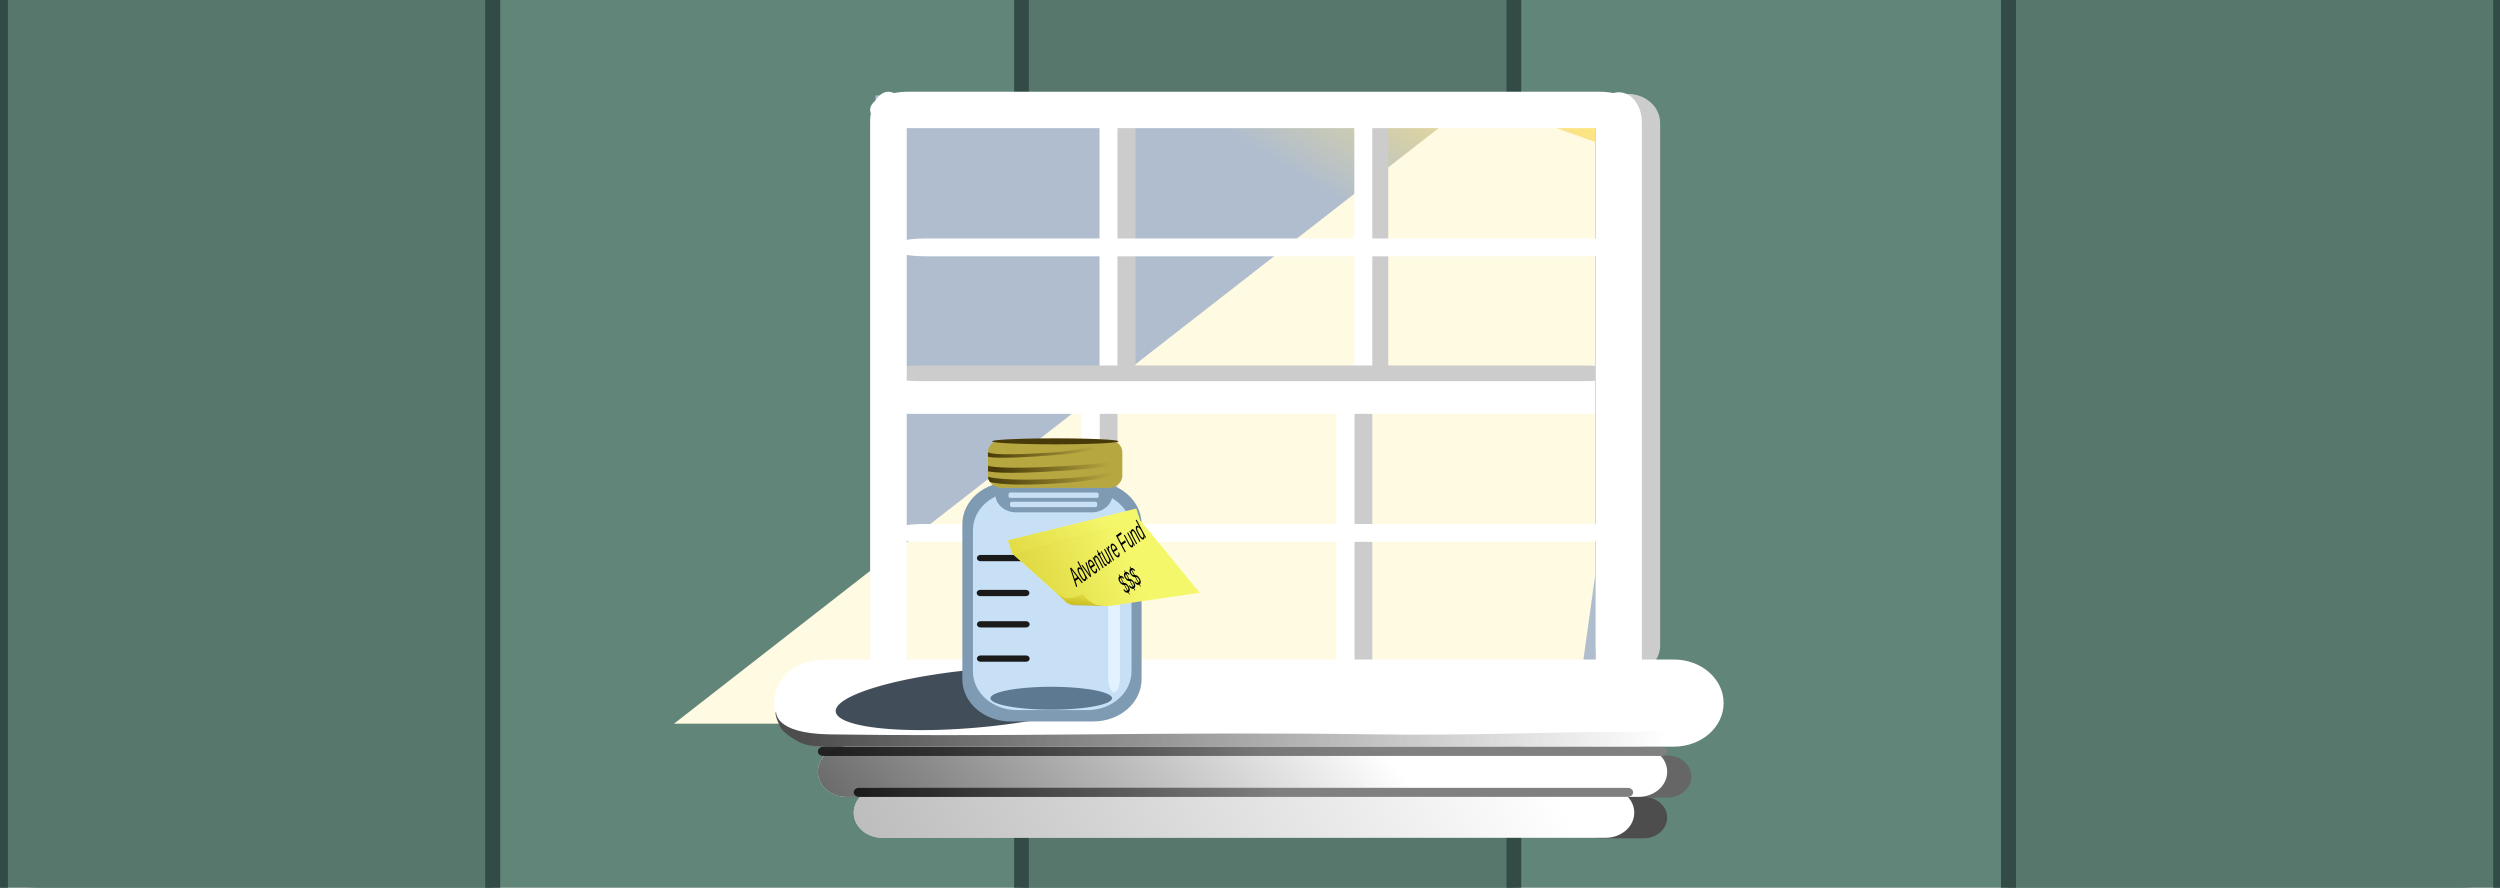 <?xml version="1.0" encoding="UTF-8" standalone="no"?>
<!-- Created with Inkscape (http://www.inkscape.org/) -->

<svg
   width="1346.315mm"
   height="478.081mm"
   viewBox="0 0 1346.315 478.081"
   version="1.1"
   id="svg124528"
   xmlns:xlink="http://www.w3.org/1999/xlink"
   xmlns="http://www.w3.org/2000/svg"
>
  <defs
     id="defs124525">
    <linearGradient
       id="linearGradient252539">
      <stop
         style="stop-color:#dfd841;stop-opacity:1;"
         offset="0"
         id="stop252535" />
      <stop
         style="stop-color:#dfd841;stop-opacity:0;"
         offset="1"
         id="stop252537" />
    </linearGradient>
    <linearGradient
       id="linearGradient250260">
      <stop
         style="stop-color:#1a1a1a;stop-opacity:1;"
         offset="0"
         id="stop250256" />
      <stop
         style="stop-color:#1a1a1a;stop-opacity:0;"
         offset="1"
         id="stop250258" />
    </linearGradient>
    <linearGradient
       id="linearGradient249868">
      <stop
         style="stop-color:#1a1a1a;stop-opacity:1;"
         offset="0"
         id="stop249864" />
      <stop
         style="stop-color:#1a1a1a;stop-opacity:0;"
         offset="1"
         id="stop249866" />
    </linearGradient>
    <linearGradient
       id="linearGradient247794">
      <stop
         style="stop-color:#999999;stop-opacity:1;"
         offset="0"
         id="stop247790" />
      <stop
         style="stop-color:#999999;stop-opacity:0;"
         offset="1"
         id="stop247792" />
    </linearGradient>
    <linearGradient
       id="linearGradient246890">
      <stop
         style="stop-color:#4d4d4d;stop-opacity:1;"
         offset="0"
         id="stop246886" />
      <stop
         style="stop-color:#4d4d4d;stop-opacity:0;"
         offset="1"
         id="stop246888" />
    </linearGradient>
    <linearGradient
       id="linearGradient245565">
      <stop
         style="stop-color:#ffe680;stop-opacity:1;"
         offset="0"
         id="stop245561" />
      <stop
         style="stop-color:#ffe680;stop-opacity:0;"
         offset="1"
         id="stop245563" />
    </linearGradient>
    <linearGradient
       id="linearGradient236771">
      <stop
         style="stop-color:#c2b00c;stop-opacity:1;"
         offset="0"
         id="stop236767" />
      <stop
         style="stop-color:#c2b00c;stop-opacity:0;"
         offset="1"
         id="stop236769" />
    </linearGradient>
    <linearGradient
       id="linearGradient136754">
      <stop
         style="stop-color:#483a08;stop-opacity:1;"
         offset="0"
         id="stop136750" />
      <stop
         style="stop-color:#483a08;stop-opacity:0;"
         offset="1"
         id="stop136752" />
    </linearGradient>
    <linearGradient
       id="linearGradient136572">
      <stop
         style="stop-color:#483a08;stop-opacity:1;"
         offset="0"
         id="stop136568" />
      <stop
         style="stop-color:#483a08;stop-opacity:0;"
         offset="1"
         id="stop136570" />
    </linearGradient>
    <linearGradient
       id="linearGradient136392">
      <stop
         style="stop-color:#483a08;stop-opacity:1;"
         offset="0"
         id="stop136388" />
      <stop
         style="stop-color:#483a08;stop-opacity:0;"
         offset="1"
         id="stop136390" />
    </linearGradient>
    <clipPath
       clipPathUnits="userSpaceOnUse"
       id="clipPath132501">
      <rect
         style="display:block;fill:#483a08;fill-opacity:1;stroke:#39625c;stroke-width:0.762;stroke-opacity:0"
         id="rect132503"
         width="30.62"
         height="80.002"
         x="145.845"
         y="-11.682"
         ry="7.36" />
    </clipPath>
    <clipPath
       clipPathUnits="userSpaceOnUse"
       id="clipPath132505">
      <path
         id="lpe_path-effect132521"
         style="fill:#483a08;fill-opacity:1;stroke:#39625c;stroke-width:0.678;stroke-opacity:0"
         class="powerclip"
         d="m 187.002,-9.697 h 96.29 V 10.922 h -96.29 z m 85.644,-59.556 c -4.076,0 -7.357,3.281 -7.357,7.357 V 3.36 c 0,4.076 3.281,7.357 7.357,7.357 h 9.537 c 4.076,0 7.357,-3.281 7.357,-7.357 v -65.256 c 0,-4.076 -3.281,-7.357 -7.357,-7.357 z" />
    </clipPath>
    <clipPath
       clipPathUnits="userSpaceOnUse"
       id="clipPath132509">
      <path
         id="lpe_path-effect132525"
         style="fill:#483a08;fill-opacity:1;stroke:#39625c;stroke-width:0.648;stroke-opacity:0"
         class="powerclip"
         d="m 190.092,-7.239 h 81.738 V 10.927 H 190.092 Z m 84.121,-53.042 c -4.076,0 -7.357,3.281 -7.357,7.357 V 12.328 c 0,4.076 3.281,7.357 7.357,7.357 h 7.454 c 4.076,0 7.357,-3.281 7.357,-7.357 v -65.252 c 0,-4.076 -3.281,-7.357 -7.357,-7.357 z" />
    </clipPath>
    <clipPath
       clipPathUnits="userSpaceOnUse"
       id="clipPath132513">
      <path
         id="lpe_path-effect132529"
         style="fill:#483a08;fill-opacity:1;stroke:#39625c;stroke-width:0.682;stroke-opacity:0"
         class="powerclip"
         d="m 193.119,-8.419 h 85.994 V 10.933 h -85.994 z m 86.825,-38.838 c -4.074,0 -7.354,3.28 -7.354,7.354 v 65.225 c 0,4.074 3.28,7.354 7.354,7.354 h 9.861 c 4.074,0 7.354,-3.28 7.354,-7.354 v -65.225 c 0,-4.074 -3.28,-7.354 -7.354,-7.354 z" />
    </clipPath>
    <linearGradient
       xlink:href="#linearGradient136392"
       id="linearGradient136386"
       x1="200.571"
       y1="-13.184"
       x2="260.077"
       y2="-13.253"
       gradientUnits="userSpaceOnUse" />
    <linearGradient
       xlink:href="#linearGradient136572"
       id="linearGradient136574"
       x1="198.119"
       y1="3.15"
       x2="261.38"
       y2="8.781"
       gradientUnits="userSpaceOnUse" />
    <linearGradient
       xlink:href="#linearGradient136754"
       id="linearGradient136756"
       x1="192.752"
       y1="0.846"
       x2="263.611"
       y2="4.388"
       gradientUnits="userSpaceOnUse" />
    <linearGradient
       xlink:href="#linearGradient236771"
       id="linearGradient236773"
       x1="139.175"
       y1="135.979"
       x2="123.679"
       y2="132.32"
       gradientUnits="userSpaceOnUse"
       gradientTransform="translate(2.378,1.264)" />
    <linearGradient
       xlink:href="#linearGradient245565"
       id="linearGradient245567"
       x1="407.506"
       y1="-209.26"
       x2="318.395"
       y2="-81.101"
       gradientUnits="userSpaceOnUse"
       gradientTransform="matrix(0.989,0,0,1,-1.359,-9.6401939e-5)" />
    <linearGradient
       xlink:href="#linearGradient246890"
       id="linearGradient246892"
       x1="-101.126"
       y1="495.615"
       x2="238.211"
       y2="247.873"
       gradientUnits="userSpaceOnUse"
       gradientTransform="translate(-36.353,2.291)" />
    <linearGradient
       xlink:href="#linearGradient247794"
       id="linearGradient247796"
       x1="-366.991"
       y1="467.111"
       x2="306.38"
       y2="161.2"
       gradientUnits="userSpaceOnUse"
       gradientTransform="translate(16.017,70.698)" />
    <linearGradient
       xlink:href="#linearGradient249868"
       id="linearGradient249870"
       x1="-169.715"
       y1="304.869"
       x2="143.25"
       y2="203.192"
       gradientUnits="userSpaceOnUse"
       gradientTransform="matrix(0.737,0,0,0.644,555.969,228.697)" />
    <linearGradient
       xlink:href="#linearGradient250260"
       id="linearGradient250262"
       x1="-130.582"
       y1="310.986"
       x2="164.253"
       y2="240.007"
       gradientUnits="userSpaceOnUse"
       gradientTransform="matrix(0.737,0,0,0.644,555.969,228.697)" />
    <filter
       style="color-interpolation-filters:sRGB"
       id="filter251687"
       x="-0.151"
       y="-0.168"
       width="1.302"
       height="1.336">
      <feGaussianBlur
         stdDeviation="68.932 62.504"
         result="blur"
         id="feGaussianBlur251685" />
    </filter>
    <linearGradient
       xlink:href="#linearGradient136754"
       id="linearGradient252082"
       gradientUnits="userSpaceOnUse"
       x1="192.752"
       y1="0.846"
       x2="263.611"
       y2="4.388" />
    <linearGradient
       xlink:href="#linearGradient136392"
       id="linearGradient252084"
       gradientUnits="userSpaceOnUse"
       x1="200.571"
       y1="-13.184"
       x2="260.077"
       y2="-13.253" />
    <linearGradient
       xlink:href="#linearGradient136572"
       id="linearGradient252086"
       gradientUnits="userSpaceOnUse"
       x1="198.119"
       y1="3.15"
       x2="261.38"
       y2="8.781" />
    <linearGradient
       xlink:href="#linearGradient252539"
       id="linearGradient252541"
       x1="-59.562"
       y1="164.64"
       x2="18.108"
       y2="134.2"
       gradientUnits="userSpaceOnUse" />
    <linearGradient
       xlink:href="#linearGradient252539"
       id="linearGradient252543"
       x1="138.949"
       y1="122.173"
       x2="217.5"
       y2="113.307"
       gradientUnits="userSpaceOnUse" />
    <linearGradient
       xlink:href="#linearGradient246890"
       id="linearGradient259051"
       x1="-180.707"
       y1="297.985"
       x2="453.678"
       y2="305.768"
       gradientUnits="userSpaceOnUse"
       gradientTransform="matrix(0.737,0,0,0.805,563.577,160.718)" />
    <clipPath
       clipPathUnits="userSpaceOnUse"
       id="clipPath262815">
      <path
         id="lpe_path-effect262827"
         style="opacity:1;fill:#57776c;fill-opacity:1;stroke:#334b47;stroke-width:7.335;stroke-miterlimit:4;stroke-dasharray:none;stroke-opacity:1"
         class="powerclip"
         d="M 523.095,-764.226 H 802.254 V 765.644 H 523.095 Z M -1234.312,-1404.644 c -3.368,0 -6.079,2.711 -6.079,6.079 v 746.803 c 0,3.368 2.711,6.079 6.079,6.079 h 2638.541 c 3.368,0 6.079,-2.711 6.079,-6.079 v -746.803 c 0,-3.368 -2.711,-6.079 -6.079,-6.079 z" />
    </clipPath>
    <clipPath
       clipPathUnits="userSpaceOnUse"
       id="clipPath262819">
      <path
         id="lpe_path-effect262831"
         style="opacity:1;fill:#57776c;fill-opacity:1;stroke:#334b47;stroke-width:7.335;stroke-miterlimit:4;stroke-dasharray:none;stroke-opacity:1"
         class="powerclip"
         d="M -0.505,-733.325 H 278.569 V 736.02 H -0.505 Z M -1234.312,-1404.644 c -3.368,0 -6.079,2.711 -6.079,6.079 v 746.803 c 0,3.368 2.711,6.079 6.079,6.079 h 2638.541 c 3.368,0 6.079,-2.711 6.079,-6.079 v -746.803 c 0,-3.368 -2.711,-6.079 -6.079,-6.079 z" />
    </clipPath>
    <clipPath
       clipPathUnits="userSpaceOnUse"
       id="clipPath262823">
      <path
         id="lpe_path-effect262835"
         style="opacity:1;fill:#57776c;fill-opacity:1;stroke:#334b47;stroke-width:7.335;stroke-miterlimit:4;stroke-dasharray:none;stroke-opacity:1"
         class="powerclip"
         d="m -542.405,-766.034 h 279.167 V 753.888 h -279.167 z m -691.907,-638.61 c -3.368,0 -6.079,2.711 -6.079,6.079 v 746.803 c 0,3.368 2.711,6.079 6.079,6.079 h 2638.541 c 3.368,0 6.079,-2.711 6.079,-6.079 v -746.803 c 0,-3.368 -2.711,-6.079 -6.079,-6.079 z" />
    </clipPath>
    <linearGradient
       xlink:href="#linearGradient252539"
       id="linearGradient263047"
       gradientUnits="userSpaceOnUse"
       x1="138.949"
       y1="122.173"
       x2="217.5"
       y2="113.307" />
    <linearGradient
       xlink:href="#linearGradient252539"
       id="linearGradient263049"
       gradientUnits="userSpaceOnUse"
       x1="138.949"
       y1="122.173"
       x2="217.5"
       y2="113.307" />
  </defs>
  <path
     style="color:#000000;fill:#628579;stroke-width:1.873;-inkscape-stroke:none"
     d="m 21.449,0 h 1303.417 c 11.883,0 21.449,3.54 21.449,7.937 v 462.207 c 0,4.397 -9.566,7.937 -21.449,7.937 H 21.449 C 9.566,478.081 0,474.541 0,470.144 V 7.937 C 0,3.54 9.566,0 21.449,0 Z"
     id="rect251018" />
  <g
     id="rect260625"
     clip-path="url(#clipPath262823)"
     transform="matrix(1.015,0,0,0.37,541.647,236.834)">
    <path
       style="color:#000000;fill:#57776c;stroke-width:7.963;-inkscape-stroke:none"
       d="m -527.345,-757.052 h 249.046 c 3.368,0 6.079,2.711 6.079,6.079 V 738.828 c 0,3.368 -2.711,6.079 -6.079,6.079 h -249.046 c -3.368,0 -6.079,-2.711 -6.079,-6.079 V -750.974 c 0,-3.368 2.711,-6.079 6.079,-6.079 z"
       id="path263779" />
    <path
       style="color:#000000;fill:#334b47;-inkscape-stroke:none"
       d="m -527.346,-761.033 c -5.505,0 -10.059,4.556 -10.059,10.061 V 738.828 c 0,5.505 4.554,10.061 10.059,10.061 h 249.047 c 5.505,0 10.061,-4.556 10.061,-10.061 V -750.973 c 0,-5.505 -4.556,-10.061 -10.061,-10.061 z m 0,7.963 h 249.047 c 1.231,0 2.098,0.867 2.098,2.098 V 738.828 c 0,1.231 -0.867,2.098 -2.098,2.098 H -527.346 c -1.231,0 -2.096,-0.867 -2.096,-2.098 V -750.973 c 0,-1.231 0.865,-2.098 2.096,-2.098 z"
       id="path263781" />
  </g>
  <g
     id="rect260625-1"
     clip-path="url(#clipPath262819)"
     transform="matrix(1.015,0,0,0.376,541.562,240.798)">
    <path
       style="color:#000000;fill:#57776c;stroke-width:7.833;-inkscape-stroke:none"
       d="M 14.286,-724.409 H 263.778 c 3.255,0 5.875,2.62 5.875,5.875 V 721.229 c 0,3.255 -2.62,5.875 -5.875,5.875 H 14.286 c -3.255,0 -5.875,-2.62 -5.875,-5.875 V -718.534 c 0,-3.255 2.62,-5.875 5.875,-5.875 z"
       id="path263787" />
    <path
       style="color:#000000;fill:#334b47;-inkscape-stroke:none"
       d="m 14.285,-728.326 c -5.357,0 -9.791,4.434 -9.791,9.791 V 721.229 c 0,5.357 4.434,9.791 9.791,9.791 H 263.777 c 5.357,0 9.791,-4.434 9.791,-9.791 V -718.535 c 0,-5.357 -4.434,-9.791 -9.791,-9.791 z m 0,7.834 H 263.777 c 1.153,0 1.959,0.804 1.959,1.957 V 721.229 c 0,1.153 -0.806,1.959 -1.959,1.959 H 14.285 c -1.153,0 -1.957,-0.806 -1.957,-1.959 V -718.535 c 0,-1.153 0.804,-1.957 1.957,-1.957 z"
       id="path263789" />
  </g>
  <g
     id="rect260625-1-5"
     clip-path="url(#clipPath262815)"
     transform="matrix(1.015,0,0,0.376,541.562,240.798)">
    <path
       style="color:#000000;fill:#57776c;stroke-width:7.989;-inkscape-stroke:none"
       d="m 538.208,-755.232 h 248.933 c 3.39,0 6.119,2.729 6.119,6.119 V 750.531 c 0,3.39 -2.729,6.119 -6.119,6.119 h -248.933 c -3.39,0 -6.119,-2.729 -6.119,-6.119 V -749.113 c 0,-3.39 2.729,-6.119 6.119,-6.119 z"
       id="path263795" />
    <path
       style="color:#000000;fill:#334b47;-inkscape-stroke:none"
       d="m 538.209,-759.227 c -5.534,0 -10.113,4.58 -10.113,10.113 V 750.531 c 0,5.534 4.58,10.113 10.113,10.113 h 248.932 c 5.534,0 10.113,-4.58 10.113,-10.113 V -749.113 c 0,-5.534 -4.58,-10.113 -10.113,-10.113 z m 0,7.988 h 248.932 c 1.246,0 2.125,0.879 2.125,2.125 V 750.531 c 0,1.246 -0.879,2.123 -2.125,2.123 H 538.209 c -1.246,0 -2.125,-0.877 -2.125,-2.123 V -749.113 c 0,-1.246 0.879,-2.125 2.125,-2.125 z"
       id="path263797" />
  </g>
  <g
     id="rect240657"
     transform="matrix(0.737,0,0,0.644,563.462,205.177)">
    <path
       style="color:#000000;fill:#b0bdce;stroke-width:0.703;-inkscape-stroke:none"
       d="M -124.787,-238.811 H 421.789 V 263.989 h -546.576 z"
       id="path263803" />
    <path
       style="color:#000000;fill:#39625c;fill-opacity:0;-inkscape-stroke:none"
       d="m -125.139,-239.162 v 0.352 503.15 h 547.279 v -503.502 z m 0.703,0.703 H 421.438 v 502.096 h -545.873 z"
       id="path263805" />
  </g>
  <g
     id="rect240657-6"
     transform="matrix(0.737,0,0,0.644,563.462,205.177)">
    <path
       style="color:#000000;fill:url(#linearGradient245567);stroke-width:0.703;-inkscape-stroke:none"
       d="M -124.786,-238.811 H 422.279 V 263.989 H -124.786 Z"
       id="path263811" />
    <path
       style="color:#000000;fill:#39625c;fill-opacity:0;-inkscape-stroke:none"
       d="m -125.139,-239.162 v 0.352 503.15 h 547.77 v -503.502 z m 0.703,0.703 h 546.363 v 502.096 h -546.363 z"
       id="path263813" />
  </g>
  <path
     style="color:#000000;fill:#fffae2;stroke-width:3.103;-inkscape-stroke:none;filter:url(#filter251687)"
     d="m 249.865,-220.671 198.236,90.622 -87.79,801.44 h -1008.172 z"
     id="rect251436"
     transform="matrix(0.481,0,0,0.377,674.574,136.609)" />
  <path
     style="color:#000000;fill:#cccccc;stroke-width:0.671;-inkscape-stroke:none"
     d="m 596.967,363.475 c -2.68,0 -4.837,-3.456 -4.837,-7.75 V 215.845 c 0,-4.293 2.157,-7.75 4.837,-7.75 2.68,0 4.837,3.456 4.837,7.75 v 139.88 c 0,4.293 -2.157,7.75 -4.837,7.75 z"
     id="rect242160-9-0-8-5-1-8" />
  <path
     style="color:#000000;fill:#cccccc;stroke-width:0.671;-inkscape-stroke:none"
     d="m 606.641,208.096 c -2.68,0 -4.837,-3.456 -4.837,-7.75 V 60.466 c 0,-4.293 2.157,-7.75 4.837,-7.75 2.68,0 4.837,3.456 4.837,7.75 V 200.346 c 0,4.293 -2.157,7.75 -4.837,7.75 z"
     id="rect242160-9-0-8" />
  <path
     style="color:#000000;fill:#cccccc;stroke-width:0.671;-inkscape-stroke:none"
     d="m 742.768,218.339 c -2.68,0 -4.837,-3.456 -4.837,-7.75 V 70.71 c 0,-4.293 2.157,-7.75 4.837,-7.75 2.68,0 4.837,3.456 4.837,7.75 V 210.589 c 0,4.293 -2.157,7.75 -4.837,7.75 z"
     id="rect242160-9-0-8-5" />
  <path
     style="color:#000000;fill:#cccccc;stroke-width:0.671;-inkscape-stroke:none"
     d="m 734.179,364.926 c -2.68,0 -4.837,-3.456 -4.837,-7.75 V 217.296 c 0,-4.293 2.157,-7.75 4.837,-7.75 2.68,0 4.837,3.456 4.837,7.75 v 139.88 c 0,4.293 -2.157,7.75 -4.837,7.75 z"
     id="rect242160-9-0-8-5-1" />
  <path
     style="color:#000000;fill:#ffffff;stroke-width:1.745;-inkscape-stroke:none"
     d="m 875.456,210.329 c 0,6.956 -9.013,12.556 -20.208,12.556 H 490.5 c -11.195,0 -20.208,-5.6 -20.208,-12.556 0,-6.956 9.013,-12.556 20.208,-12.556 h 364.748 c 11.195,0 20.208,5.6 20.208,12.556 z"
     id="rect242160-9" />
  <path
     style="color:#000000;fill:#ffffff;stroke-width:0.671;-inkscape-stroke:none"
     d="m 596.967,208.096 c -2.68,0 -4.837,-3.456 -4.837,-7.75 V 60.466 c 0,-4.293 2.157,-7.75 4.837,-7.75 2.68,0 4.837,3.456 4.837,7.75 V 200.346 c 0,4.293 -2.157,7.75 -4.837,7.75 z"
     id="rect242160-9-0" />
  <path
     style="color:#000000;fill:#ffffff;stroke-width:0.671;-inkscape-stroke:none"
     d="m 734.179,209.547 c -2.68,0 -4.837,-3.456 -4.837,-7.75 V 61.917 c 0,-4.293 2.157,-7.75 4.837,-7.75 2.68,0 4.837,3.456 4.837,7.75 V 201.797 c 0,4.293 -2.157,7.75 -4.837,7.75 z"
     id="rect242160-9-0-5" />
  <path
     style="color:#000000;fill:#ffffff;stroke-width:0.671;-inkscape-stroke:none"
     d="m 587.294,363.475 c -2.68,0 -4.837,-3.456 -4.837,-7.75 V 215.845 c 0,-4.293 2.157,-7.75 4.837,-7.75 2.68,0 4.837,3.456 4.837,7.75 v 139.88 c 0,4.293 -2.157,7.75 -4.837,7.75 z"
     id="rect242160-9-0-5-7" />
  <path
     style="color:#000000;fill:#cccccc;stroke-width:1.811;-inkscape-stroke:none"
     d="m 876.509,50.567 c 9.705,0 17.517,6.957 17.517,15.598 V 347.714 c 0,8.641 -7.813,15.598 -17.517,15.598 -9.705,0 -17.517,-6.957 -17.517,-15.598 V 66.165 c 0,-8.641 7.813,-15.598 17.517,-15.598 z"
     id="rect242160-93" />
  <g
     id="rect240921"
     transform="matrix(0.737,0,0,0.644,563.462,205.177)">
    <path
       style="color:#000000;fill:#ffffff;stroke-width:0.7;-inkscape-stroke:none"
       d="m -162.539,232.896 h 621.016 c 20.185,0 36.436,16.25 36.436,36.436 0,20.185 -16.25,36.436 -36.436,36.436 h -621.016 c -20.185,0 -36.436,-16.25 -36.436,-36.436 0,-20.185 16.25,-36.436 36.436,-36.436 z"
       id="path263879" />
    <path
       style="color:#000000;fill:#39625c;fill-opacity:0;-inkscape-stroke:none"
       d="m -162.539,232.547 c -20.373,0 -36.785,16.412 -36.785,36.785 0,20.373 16.412,36.785 36.785,36.785 h 621.016 c 20.373,0 36.787,-16.412 36.787,-36.785 0,-20.373 -16.414,-36.785 -36.787,-36.785 z m 0,0.699 h 621.016 c 19.998,0 36.086,16.088 36.086,36.086 0,19.998 -16.088,36.086 -36.086,36.086 h -621.016 c -19.998,0 -36.086,-16.088 -36.086,-36.086 0,-19.998 16.088,-36.086 36.086,-36.086 z"
       id="path263881" />
  </g>
  <path
     style="color:#000000;fill:url(#linearGradient259051);stroke-width:0.209;-inkscape-stroke:none"
     d="m 417.973,383.212 c 0,0 -1.484,11.768 28.593,12.262 36.452,0.599 84.351,0.508 135.696,0.035 51.345,-0.473 106.871,-0.817 157.108,-0.041 50.495,0.781 95.536,-1.318 128.662,-1.296 51.745,0.034 58.567,-6.856 58.567,-6.856 l -1.39,4.63 c -0.7,2.331 -6.698,9.728 -8.942,9.747 l -117.241,1.016 -123.622,-0.225 c 0,0 -152.568,-0.294 -227.094,-0.111 -11.188,0.028 -15.453,-1.765 -15.453,-1.765 -2.217,-0.378 -10.667,-5.604 -12.234,-8.359 -1.185,-2.083 -3.914,-8.09 -2.649,-9.035 z"
     id="rect240921-4" />
  <path
     style="color:#000000;fill:#ffffff;stroke-width:0.671;-inkscape-stroke:none"
     d="m 724.506,364.926 c -2.68,0 -4.837,-3.456 -4.837,-7.75 V 217.296 c 0,-4.293 2.157,-7.75 4.837,-7.75 2.68,0 4.837,3.456 4.837,7.75 v 139.88 c 0,4.293 -2.157,7.75 -4.837,7.75 z"
     id="rect242160-9-0-5-7-1" />
  <path
     style="color:#000000;fill:#ffffff;stroke-width:1.067;-inkscape-stroke:none"
     d="m 479.085,133.226 c 0,-2.666 8.788,-4.812 19.705,-4.812 h 355.675 c 10.917,0 19.705,2.146 19.705,4.812 0,2.666 -8.788,4.812 -19.705,4.812 H 498.79 c -10.917,0 -19.705,-2.146 -19.705,-4.812 z"
     id="rect242160-9-0-5-7-1-3" />
  <path
     style="color:#000000;fill:#ffffff;stroke-width:1.067;-inkscape-stroke:none"
     d="m 477.938,286.993 c 0,-2.666 8.788,-4.812 19.705,-4.812 h 355.675 c 10.917,0 19.705,2.146 19.705,4.812 0,2.666 -8.788,4.812 -19.705,4.812 H 497.643 c -10.917,0 -19.705,-2.146 -19.705,-4.812 z"
     id="rect242160-9-0-5-7-1-3-3" />
  <path
     style="color:#000000;fill:#ffffff;stroke-width:1.558;-inkscape-stroke:none"
     d="m 881.713,59.21 c 0,5.435 -9.19,9.81 -20.605,9.81 H 489.19 c -11.415,0 -20.605,-4.375 -20.605,-9.81 0,-5.435 9.19,-9.81 20.605,-9.81 h 371.918 c 11.415,0 20.605,4.375 20.605,9.81 z"
     id="rect242160-5" />
  <g
     id="rect240921-6-34"
     transform="matrix(0.737,0,0,0.644,563.462,205.177)">
    <path
       style="color:#000000;fill:#666666;stroke-width:0.149;-inkscape-stroke:none"
       d="m 423.84,313.135 h 29.88 c 9.758,0 17.613,7.855 17.613,17.613 0,9.758 -7.855,17.613 -17.613,17.613 h -29.88 c -9.758,0 -17.613,-7.855 -17.613,-17.613 0,-9.758 7.855,-17.613 17.613,-17.613 z"
       id="path263917" />
    <path
       style="color:#000000;fill:#39625c;fill-opacity:0;-inkscape-stroke:none"
       d="m 423.84,313.061 c -9.798,0 -17.688,7.89 -17.688,17.688 0,9.798 7.89,17.688 17.688,17.688 h 29.881 c 9.798,0 17.688,-7.89 17.688,-17.688 0,-9.798 -7.89,-17.688 -17.688,-17.688 z m 0,0.148 h 29.881 c 9.718,0 17.537,7.821 17.537,17.539 0,9.718 -7.819,17.539 -17.537,17.539 h -29.881 c -9.718,0 -17.539,-7.821 -17.539,-17.539 0,-9.718 7.821,-17.539 17.539,-17.539 z"
       id="path263919" />
  </g>
  <g
     id="rect240921-6-34-4"
     transform="matrix(0.737,0,0,0.644,563.462,205.177)">
    <path
       style="color:#000000;fill:#4d4d4d;stroke-width:0.148;-inkscape-stroke:none"
       d="m 405.93,347.764 h 30.406 c 9.611,0 17.348,7.737 17.348,17.348 0,9.611 -7.737,17.348 -17.348,17.348 h -30.406 c -9.611,0 -17.348,-7.737 -17.348,-17.348 0,-9.611 7.737,-17.348 17.348,-17.348 z"
       id="path263925" />
    <path
       style="color:#000000;fill:#39625c;fill-opacity:0;-inkscape-stroke:none"
       d="m 405.93,347.689 c -9.65,0 -17.422,7.771 -17.422,17.422 0,9.65 7.771,17.422 17.422,17.422 h 30.406 c 9.65,0 17.422,-7.771 17.422,-17.422 0,-9.65 -7.771,-17.422 -17.422,-17.422 z m 0,0.148 h 30.406 c 9.571,0 17.273,7.702 17.273,17.273 0,9.571 -7.702,17.275 -17.273,17.275 h -30.406 c -9.571,0 -17.273,-7.704 -17.273,-17.275 0,-9.571 7.702,-17.273 17.273,-17.273 z"
       id="path263927" />
  </g>
  <g
     id="rect240921-6"
     transform="matrix(0.737,0,0,0.644,563.462,205.177)">
    <path
       style="color:#000000;fill:#ffffff;stroke-width:0.503;-inkscape-stroke:none"
       d="m -145.934,305.768 h 578.612 c 11.634,0 21.001,9.366 21.001,21.001 0,11.634 -9.366,21.001 -21.001,21.001 h -578.612 c -11.634,0 -21.001,-9.366 -21.001,-21.001 0,-11.634 9.366,-21.001 21.001,-21.001 z"
       id="path263933" />
    <path
       style="color:#000000;fill:#39625c;fill-opacity:0;-inkscape-stroke:none"
       d="m -145.934,305.518 c -11.769,0 -21.252,9.483 -21.252,21.252 0,11.769 9.483,21.252 21.252,21.252 h 578.611 c 11.769,0 21.252,-9.483 21.252,-21.252 0,-11.769 -9.483,-21.252 -21.252,-21.252 z m 0,0.502 h 578.611 c 11.5,0 20.75,9.25 20.75,20.75 0,11.5 -9.25,20.748 -20.75,20.748 h -578.611 c -11.5,0 -20.75,-9.248 -20.75,-20.748 0,-11.5 9.25,-20.75 20.75,-20.75 z"
       id="path263935" />
  </g>
  <g
     id="rect240921-6-3"
     transform="matrix(0.737,0,0,0.644,563.462,205.177)">
    <path
       style="color:#000000;fill:#ffffff;stroke-width:0.482;-inkscape-stroke:none"
       d="M -119.739,339.972 H 408.606 c 11.64,0 21.011,9.371 21.011,21.011 0,11.64 -9.371,21.011 -21.011,21.011 h -528.345 c -11.64,0 -21.011,-9.371 -21.011,-21.011 0,-11.64 9.371,-21.011 21.011,-21.011 z"
       id="path263941" />
    <path
       style="color:#000000;fill:#39625c;fill-opacity:0;-inkscape-stroke:none"
       d="m -119.738,339.73 c -11.77,0 -21.252,9.482 -21.252,21.252 0,11.77 9.482,21.252 21.252,21.252 h 528.344 c 11.77,10e-6 21.252,-9.482 21.252,-21.252 0,-11.77 -9.482,-21.252 -21.252,-21.252 z m 0,0.482 h 528.344 c 11.511,0 20.77,9.259 20.77,20.77 0,11.511 -9.259,20.771 -20.77,20.771 h -528.344 c -11.511,0 -20.771,-9.261 -20.771,-20.771 0,-11.511 9.261,-20.77 20.771,-20.77 z"
       id="path263943" />
  </g>
  <path
     style="color:#000000;fill:#cccccc;stroke-width:1.002;-inkscape-stroke:none"
     d="m 476.056,201.054 c 0,-2.343 8.817,-4.23 19.769,-4.23 h 356.828 c 10.952,0 19.769,1.886 19.769,4.23 0,2.343 -8.817,4.23 -19.769,4.23 h -356.828 c -10.952,0 -19.769,-1.886 -19.769,-4.23 z"
     id="rect242160-9-0-8-5-1-7" />
  <path
     style="color:#000000;fill:#ffffff;stroke-width:1.392;-inkscape-stroke:none"
     d="m 478.444,49.4 c 5.462,0 9.86,7.296 9.86,16.36 V 361.051 c 0,9.063 -4.397,16.36 -9.86,16.36 -5.462,0 -9.86,-7.296 -9.86,-16.36 V 65.76 c 0,-9.063 4.397,-16.36 9.86,-16.36 z"
     id="rect242160" />
  <path
     style="color:#000000;fill:#ffffff;stroke-width:1.555;-inkscape-stroke:none"
     d="m 871.788,375.174 c -6.872,0 -12.405,-7.24 -12.405,-16.234 V 65.914 c 0,-8.994 5.533,-16.234 12.405,-16.234 6.873,0 12.405,7.24 12.405,16.234 V 358.94 c 0,8.994 -5.533,16.234 -12.405,16.234 z"
     id="rect242160-5-8" />
  <path
     style="color:#000000;fill:#414e59;stroke-width:0.65;-inkscape-stroke:none"
     d="m 603.143,368.191 a 15.616,76.957 84.711 0 1 -70.957,23.059 15.616,76.957 84.711 0 1 -81.935,-7.246 15.616,76.957 84.711 0 1 70.957,-23.059 15.616,76.957 84.711 0 1 81.935,7.246 z"
     id="path251729" />
  <g
     id="rect125808"
     transform="matrix(0.737,0,0,0.644,563.462,205.177)">
    <path
       style="color:#000000;fill:#7f9bb3;stroke-width:0.762;-inkscape-stroke:none"
       d="m -25.949,84.352 h 60.179 c 19.611,0 35.399,15.788 35.399,35.399 v 129.561 c 0,19.611 -15.788,35.399 -35.399,35.399 h -60.179 c -19.611,0 -35.399,-15.788 -35.399,-35.399 V 119.751 c 0,-19.611 15.788,-35.399 35.399,-35.399 z"
       id="path263973" />
    <path
       style="color:#000000;fill:#39625c;fill-opacity:0;-inkscape-stroke:none"
       d="m -25.949,83.971 c -19.816,0 -35.779,15.966 -35.779,35.781 V 249.312 c 0,19.816 15.964,35.781 35.779,35.781 h 60.18 c 19.816,0 35.779,-15.966 35.779,-35.781 V 119.752 c 0,-19.816 -15.964,-35.781 -35.779,-35.781 z m 0,0.762 h 60.18 c 19.407,0 35.018,15.613 35.018,35.02 V 249.312 c 0,19.407 -15.611,35.02 -35.018,35.02 h -60.18 c -19.407,0 -35.018,-15.613 -35.018,-35.02 V 119.752 c 0,-19.407 15.611,-35.02 35.018,-35.02 z"
       id="path263975" />
  </g>
  <g
     id="rect125808-9"
     transform="matrix(0.737,0,0,0.644,563.462,205.177)">
    <path
       style="color:#000000;fill:#c8e0f6;stroke-width:0.684;-inkscape-stroke:none"
       d="m -21.313,92.455 h 51.262 c 17.886,0 32.286,14.399 32.286,32.286 v 118.166 c 0,17.886 -14.399,32.286 -32.286,32.286 h -51.262 c -17.886,0 -32.286,-14.399 -32.286,-32.286 V 124.741 c 0,-17.886 14.399,-32.286 32.286,-32.286 z"
       id="path263981" />
    <path
       style="color:#000000;fill:#39625c;fill-opacity:0;-inkscape-stroke:none"
       d="m -21.312,92.113 c -18.07,0 -32.629,14.557 -32.629,32.627 V 242.908 c 0,18.07 14.559,32.627 32.629,32.627 h 51.262 c 18.07,0 32.627,-14.557 32.627,-32.627 V 124.74 c 0,-18.07 -14.557,-32.627 -32.627,-32.627 z m 0,0.684 h 51.262 c 17.703,0 31.943,14.241 31.943,31.943 V 242.908 c 0,17.703 -14.241,31.943 -31.943,31.943 H -21.312 c -17.703,0 -31.943,-14.241 -31.943,-31.943 V 124.74 c 0,-17.703 14.241,-31.943 31.943,-31.943 z"
       id="path263983" />
  </g>
  <g
     id="rect125875"
     transform="matrix(0.737,0,0,0.644,563.462,205.177)">
    <path
       style="color:#000000;fill:#7f9bb3;stroke-width:0.656;-inkscape-stroke:none"
       d="m -22.062,59.475 h 55.237 c 8.429,0 15.214,6.786 15.214,15.214 v 19.936 c 0,8.429 -6.786,15.214 -15.214,15.214 h -55.237 c -8.429,0 -15.214,-6.786 -15.214,-15.214 V 74.689 c 0,-8.429 6.786,-15.214 15.214,-15.214 z"
       id="path263989" />
    <path
       style="color:#000000;fill:#39625c;fill-opacity:0;-inkscape-stroke:none"
       d="m -22.062,59.146 c -8.605,0 -15.541,6.938 -15.541,15.543 V 94.625 c 0,8.605 6.936,15.543 15.541,15.543 h 55.238 c 8.605,0 15.543,-6.938 15.543,-15.543 V 74.689 c 0,-8.605 -6.938,-15.543 -15.543,-15.543 z m 0,0.656 h 55.238 c 8.253,0 14.887,6.634 14.887,14.887 V 94.625 c 0,8.253 -6.634,14.887 -14.887,14.887 H -22.062 c -8.253,0 -14.887,-6.634 -14.887,-14.887 V 74.689 c 0,-8.253 6.634,-14.887 14.887,-14.887 z"
       id="path263991" />
  </g>
  <g
     id="rect125875-6-9-3"
     transform="matrix(0.737,0,0,0.644,563.462,205.177)">
    <path
       style="color:#000000;fill:#c8e0f6;stroke-width:0.169;-inkscape-stroke:none"
       d="m -25.169,100.976 h 60.961 c 0.749,0 1.353,0.603 1.353,1.353 v 1.773 c 0,0.749 -0.603,1.353 -1.353,1.353 h -60.961 c -0.749,0 -1.353,-0.603 -1.353,-1.353 v -1.773 c 0,-0.749 0.603,-1.353 1.353,-1.353 z"
       id="path263997" />
    <path
       style="color:#000000;fill:#39625c;fill-opacity:0;-inkscape-stroke:none"
       d="m -25.17,100.893 c -0.795,0 -1.436,0.641 -1.436,1.436 v 1.773 c 0,0.795 0.641,1.438 1.436,1.438 h 60.961 c 0.795,0 1.438,-0.643 1.438,-1.438 v -1.773 c 0,-0.795 -0.643,-1.436 -1.438,-1.436 z m 0,0.168 h 60.961 c 0.704,0 1.27,0.563 1.27,1.268 v 1.773 c 0,0.704 -0.565,1.268 -1.27,1.268 h -60.961 c -0.704,0 -1.268,-0.563 -1.268,-1.268 v -1.773 c 0,-0.704 0.563,-1.268 1.268,-1.268 z"
       id="path263999" />
  </g>
  <g
     id="rect125875-6-9-3-3"
     transform="matrix(0.737,0,0,0.644,563.462,205.177)">
    <path
       style="color:#000000;fill:#c8e0f6;stroke-width:0.171;-inkscape-stroke:none"
       d="m -26.234,93.279 h 63.152 c 0.749,0 1.353,0.603 1.353,1.353 v 1.772 c 0,0.749 -0.603,1.353 -1.353,1.353 h -63.152 c -0.749,0 -1.353,-0.603 -1.353,-1.353 v -1.772 c 0,-0.749 0.603,-1.353 1.353,-1.353 z"
       id="path264005" />
    <path
       style="color:#000000;fill:#39625c;fill-opacity:0;-inkscape-stroke:none"
       d="m -26.234,93.193 c -0.795,0 -1.438,0.644 -1.438,1.439 v 1.771 c 0,0.795 0.642,1.438 1.438,1.438 h 63.152 c 0.795,0 1.438,-0.642 1.438,-1.438 v -1.771 c 0,-0.795 -0.642,-1.439 -1.438,-1.439 z m 0,0.172 h 63.152 c 0.703,0 1.268,0.564 1.268,1.268 v 1.771 c 0,0.703 -0.564,1.268 -1.268,1.268 h -63.152 c -0.703,0 -1.268,-0.564 -1.268,-1.268 v -1.771 c 0,-0.703 0.564,-1.268 1.268,-1.268 z"
       id="path264007" />
  </g>
  <g
     id="rect125998-6"
     transform="matrix(0.737,0,0,0.644,563.462,205.177)">
    <path
       style="color:#000000;fill:#b7a741;stroke-width:0.885;-inkscape-stroke:none"
       d="m -32.432,49.233 h 77.811 c 5.631,0 10.165,4.533 10.165,10.165 v 19.824 c 0,5.631 -4.533,10.165 -10.165,10.165 h -77.811 c -5.631,0 -10.165,-4.533 -10.165,-10.165 V 59.398 c 0,-5.631 4.533,-10.165 10.165,-10.165 z"
       id="path264013" />
    <path
       style="color:#000000;fill:#39625c;fill-opacity:0;-inkscape-stroke:none"
       d="m -32.432,48.791 c -5.869,0 -10.607,4.739 -10.607,10.607 v 19.822 c 0,5.869 4.739,10.607 10.607,10.607 h 77.811 c 5.869,0 10.607,-4.739 10.607,-10.607 V 59.398 c 0,-5.869 -4.739,-10.607 -10.607,-10.607 z m 0,0.885 h 77.811 c 5.394,0 9.723,4.329 9.723,9.723 v 19.822 c 0,5.394 -4.329,9.723 -9.723,9.723 h -77.811 c -5.394,0 -9.723,-4.329 -9.723,-9.723 V 59.398 c 0,-5.394 4.329,-9.723 9.723,-9.723 z"
       id="path264015" />
  </g>
  <g
     id="rect125998-0-5"
     transform="matrix(0.913,-0.066,0.099,0.642,350.839,256.943)"
     clip-path="url(#clipPath132513)"
     style="fill:url(#linearGradient136574)">
    <path
       style="color:#000000;fill:url(#linearGradient252086);stroke-width:0.261;-inkscape-stroke:none"
       d="m 198.527,-0.692 c 0,0 -0.833,3.923 35.641,4.278 26.146,0.255 38.204,-6.837 38.204,-6.837 1.528,-0.335 0.076,-0.221 0.076,0.806 0,1.027 2.776,0.577 1.16,0.577 0,0 -9.224,7.512 -36.436,7.774 C 200.636,6.256 198.119,3.15 198.119,3.15 l 0.248,-2.227 z"
       id="path126881" />
  </g>
  <g
     id="rect125998-0-5-6"
     transform="matrix(1.014,-0.067,0.096,0.641,333.979,265.408)"
     clip-path="url(#clipPath132509)"
     style="fill:url(#linearGradient136386)">
    <path
       style="color:#000000;fill:url(#linearGradient252084);stroke-width:0.261;-inkscape-stroke:none"
       d="m 195.629,-2.239 c 0,0 5.069,4.078 41.542,4.438 27.51,0.271 29.659,-2.365 29.659,-2.365 l -0.088,1.865 -0.177,1.511 c 0,0 -2.18,2.434 -29.393,2.696 C 200.636,6.256 195.092,2.251 195.092,2.251 l 0.237,-1.523 z"
       id="path126881-4" />
  </g>
  <g
     id="rect125998-0-5-6-0"
     transform="matrix(0.927,-0.063,0.082,0.642,354.359,271.11)"
     clip-path="url(#clipPath132505)"
     style="fill:url(#linearGradient136756)">
    <path
       style="color:#000000;fill:url(#linearGradient252082);stroke-width:0.261;-inkscape-stroke:none"
       d="m 192.086,-3.491 c 0,0 8.612,5.334 45.085,5.689 26.146,0.255 38.204,-6.837 38.204,-6.837 1.528,-0.335 2.917,0.827 2.917,1.853 0,1.027 -0.874,0.206 -2.49,0.206 0,0 -11.419,8.223 -38.631,8.484 C 200.636,6.256 192.752,0.846 192.752,0.846 L 192.002,-1.329 Z"
       id="path126881-4-4" />
  </g>
  <g
     id="path128437"
     transform="matrix(0.737,0,0,0.644,563.462,205.177)">
    <path
       style="color:#000000;fill:#483a08;stroke-width:0.587;-inkscape-stroke:none"
       d="m 52.745,50.457 a 46.17,2.49 0 0 1 -46.17,2.49 46.17,2.49 0 0 1 -46.17,-2.49 46.17,2.49 0 0 1 46.17,-2.49 46.17,2.49 0 0 1 46.17,2.49 z"
       id="path264039" />
    <path
       style="color:#000000;fill:#39625c;fill-opacity:0;-inkscape-stroke:none"
       d="m 6.574,47.674 c -12.754,0 -24.299,0.277 -32.662,0.729 -4.182,0.226 -7.566,0.493 -9.916,0.793 -1.175,0.15 -2.09,0.308 -2.729,0.477 -0.319,0.084 -0.57,0.169 -0.764,0.271 -0.097,0.051 -0.181,0.106 -0.254,0.184 -0.073,0.078 -0.139,0.195 -0.139,0.33 0,0.135 0.065,0.25 0.139,0.328 0.073,0.078 0.157,0.134 0.254,0.186 0.194,0.103 0.444,0.187 0.764,0.271 0.639,0.168 1.554,0.325 2.729,0.475 2.35,0.3 5.734,0.567 9.916,0.793 8.363,0.451 19.908,0.73 32.662,0.73 12.754,0 24.301,-0.279 32.664,-0.73 4.182,-0.226 7.566,-0.493 9.916,-0.793 1.175,-0.15 2.088,-0.306 2.727,-0.475 0.319,-0.084 0.57,-0.169 0.764,-0.271 0.097,-0.051 0.181,-0.107 0.254,-0.186 0.073,-0.078 0.139,-0.193 0.139,-0.328 0,-0.135 -0.065,-0.252 -0.139,-0.33 -0.073,-0.078 -0.157,-0.132 -0.254,-0.184 -0.194,-0.103 -0.444,-0.187 -0.764,-0.271 C 51.242,49.503 50.329,49.345 49.154,49.195 46.805,48.896 43.42,48.628 39.238,48.402 30.875,47.951 19.328,47.674 6.574,47.674 Z m 0,0.586 c 12.745,0 24.284,0.278 32.631,0.729 4.174,0.225 7.552,0.493 9.875,0.789 1.162,0.148 2.061,0.305 2.652,0.461 0.289,0.076 0.5,0.155 0.623,0.219 -0.123,0.064 -0.334,0.141 -0.623,0.217 -0.591,0.156 -1.491,0.313 -2.652,0.461 -2.323,0.296 -5.701,0.564 -9.875,0.789 -8.347,0.45 -19.886,0.73 -32.631,0.73 -12.745,0 -24.284,-0.28 -32.631,-0.73 -4.174,-0.225 -7.55,-0.493 -9.873,-0.789 -1.162,-0.148 -2.063,-0.305 -2.654,-0.461 -0.289,-0.076 -0.5,-0.153 -0.623,-0.217 0.123,-0.064 0.334,-0.142 0.623,-0.219 0.591,-0.156 1.493,-0.313 2.654,-0.461 2.323,-0.296 5.699,-0.564 9.873,-0.789 8.347,-0.45 19.886,-0.729 32.631,-0.729 z"
       id="path264041" />
  </g>
  <g
     id="rect188347-1"
     transform="matrix(0.737,0,0,0.644,563.462,205.177)">
    <path
       style="color:#000000;fill:#1a1a1a;stroke-width:0.762;-inkscape-stroke:none"
       d="m -48.081,145.443 h 33.291 c 1.456,0 2.628,1.172 2.628,2.628 0,1.456 -1.172,2.628 -2.628,2.628 h -33.291 c -1.456,0 -2.628,-1.172 -2.628,-2.628 0,-1.456 1.172,-2.628 2.628,-2.628 z"
       id="path264047" />
    <path
       style="color:#000000;fill:#39625c;fill-opacity:0;-inkscape-stroke:none"
       d="m -48.082,145.062 c -1.661,0 -3.008,1.347 -3.008,3.008 0,1.661 1.347,3.01 3.008,3.01 h 33.293 c 1.661,0 3.008,-1.349 3.008,-3.01 0,-1.661 -1.347,-3.008 -3.008,-3.008 z m 0,0.762 h 33.293 c 1.252,0 2.246,0.995 2.246,2.246 0,1.252 -0.995,2.248 -2.246,2.248 h -33.293 c -1.252,0 -2.246,-0.996 -2.246,-2.248 0,-1.252 0.995,-2.246 2.246,-2.246 z"
       id="path264049" />
  </g>
  <g
     id="rect188347-1-9"
     transform="matrix(0.737,0,0,0.644,563.462,205.177)">
    <path
       style="color:#000000;fill:#1a1a1a;stroke-width:0.762;-inkscape-stroke:none"
       d="m -48.258,174.647 h 33.291 c 1.456,0 2.628,1.172 2.628,2.628 0,1.456 -1.172,2.628 -2.628,2.628 h -33.291 c -1.456,0 -2.628,-1.172 -2.628,-2.628 0,-1.456 1.172,-2.628 2.628,-2.628 z"
       id="path264055" />
    <path
       style="color:#000000;fill:#39625c;fill-opacity:0;-inkscape-stroke:none"
       d="m -48.258,174.266 c -1.661,0 -3.01,1.349 -3.01,3.01 0,1.661 1.349,3.01 3.01,3.01 h 33.291 c 1.661,0 3.01,-1.349 3.01,-3.01 0,-1.661 -1.349,-3.01 -3.01,-3.01 z m 0,0.762 h 33.291 c 1.252,0 2.248,0.996 2.248,2.248 0,1.252 -0.996,2.248 -2.248,2.248 h -33.291 c -1.252,0 -2.248,-0.996 -2.248,-2.248 0,-1.252 0.996,-2.248 2.248,-2.248 z"
       id="path264057" />
  </g>
  <g
     id="rect188347-1-9-0"
     transform="matrix(0.737,0,0,0.644,563.462,205.177)">
    <path
       style="color:#000000;fill:#1a1a1a;stroke-width:0.762;-inkscape-stroke:none"
       d="m -48.081,200.843 h 33.291 c 1.456,0 2.628,1.172 2.628,2.628 0,1.456 -1.172,2.628 -2.628,2.628 h -33.291 c -1.456,0 -2.628,-1.172 -2.628,-2.628 0,-1.456 1.172,-2.628 2.628,-2.628 z"
       id="path264063" />
    <path
       style="color:#000000;fill:#39625c;fill-opacity:0;-inkscape-stroke:none"
       d="m -48.082,200.461 c -1.661,0 -3.008,1.349 -3.008,3.01 0,1.661 1.347,3.01 3.008,3.01 h 33.293 c 1.661,0 3.008,-1.349 3.008,-3.01 0,-1.661 -1.347,-3.01 -3.008,-3.01 z m 0,0.762 h 33.293 c 1.252,0 2.246,0.996 2.246,2.248 0,1.252 -0.995,2.248 -2.246,2.248 h -33.293 c -1.252,0 -2.246,-0.996 -2.246,-2.248 0,-1.252 0.995,-2.248 2.246,-2.248 z"
       id="path264065" />
  </g>
  <g
     id="rect188347-1-9-0-9"
     transform="matrix(0.737,0,0,0.644,563.462,205.177)">
    <path
       style="color:#000000;fill:#1a1a1a;stroke-width:0.762;-inkscape-stroke:none"
       d="m -48.081,229.516 h 33.291 c 1.456,0 2.628,1.172 2.628,2.628 0,1.456 -1.172,2.628 -2.628,2.628 h -33.291 c -1.456,0 -2.628,-1.172 -2.628,-2.628 0,-1.456 1.172,-2.628 2.628,-2.628 z"
       id="path264071" />
    <path
       style="color:#000000;fill:#39625c;fill-opacity:0;-inkscape-stroke:none"
       d="m -48.082,229.135 c -1.661,0 -3.008,1.349 -3.008,3.01 0,1.661 1.347,3.01 3.008,3.01 h 33.293 c 1.661,0 3.008,-1.349 3.008,-3.01 0,-1.661 -1.347,-3.01 -3.008,-3.01 z m 0,0.762 h 33.293 c 1.252,0 2.246,0.996 2.246,2.248 0,1.252 -0.995,2.246 -2.246,2.246 h -33.293 c -1.252,0 -2.246,-0.995 -2.246,-2.246 0,-1.252 0.995,-2.248 2.246,-2.248 z"
       id="path264073" />
  </g>
  <g
     id="rect126256"
     transform="matrix(0.737,0,0,0.644,563.462,205.177)">
    <path
       style="color:#000000;fill:#e2f2ff;stroke-width:0.443;-inkscape-stroke:none"
       d="m 49.553,141.41 c 2.386,0 4.306,5.684 4.306,12.744 v 93.454 c 0,7.06 -1.921,12.744 -4.306,12.744 -2.386,0 -4.306,-5.684 -4.306,-12.744 v -93.454 c 0,-7.06 1.921,-12.744 4.306,-12.744 z"
       id="path264079" />
    <path
       style="color:#000000;fill:#39625c;fill-opacity:0;-inkscape-stroke:none"
       d="m 49.553,141.189 c -0.684,0 -1.311,0.406 -1.852,1.08 -0.54,0.674 -1.012,1.627 -1.406,2.795 -0.789,2.336 -1.27,5.54 -1.27,9.09 v 93.453 c 0,3.55 0.48,6.756 1.27,9.092 0.395,1.168 0.866,2.119 1.406,2.793 0.54,0.674 1.167,1.082 1.852,1.082 0.684,0 1.313,-0.408 1.854,-1.082 0.54,-0.674 1.01,-1.625 1.404,-2.793 0.789,-2.336 1.271,-5.542 1.271,-9.092 V 154.154 c 0,-3.55 -0.482,-6.754 -1.271,-9.09 -0.395,-1.168 -0.864,-2.121 -1.404,-2.795 -0.54,-0.674 -1.169,-1.08 -1.854,-1.08 z m 0,0.441 c 0.509,0 1.017,0.304 1.508,0.916 0.491,0.612 0.946,1.523 1.33,2.658 0.767,2.271 1.248,5.439 1.248,8.949 v 93.453 c 0,3.51 -0.481,6.678 -1.248,8.949 -0.384,1.135 -0.839,2.046 -1.33,2.658 -0.491,0.612 -0.999,0.916 -1.508,0.916 -0.509,0 -1.015,-0.304 -1.506,-0.916 -0.491,-0.612 -0.948,-1.523 -1.332,-2.658 -0.767,-2.271 -1.246,-5.439 -1.246,-8.949 V 154.154 c 0,-3.51 0.479,-6.678 1.246,-8.949 0.384,-1.135 0.841,-2.046 1.332,-2.658 0.491,-0.612 0.997,-0.916 1.506,-0.916 z"
       id="path264081" />
  </g>
  <g
     id="rect229755"
     transform="matrix(0.703,-0.195,0.705,1.946,370.632,106.977)"
     style="font-size:10.583px;fill:#f5f76b;stroke-width:0.265">
    <path
       style="color:#000000;stroke-width:0.428;-inkscape-stroke:none"
       d="m 136.235,111.951 97.615,0.711 22.735,22.117 -67.445,-3.055 -26.721,-3.377 z"
       id="path230009" />
    <path
       style="color:#000000;-inkscape-stroke:none"
       d="m 234.064,112.447 c -81.716,-22.077 -40.858,-11.038 0,0 z m -0.428,0.43 c -81.431,-22.363 -40.715,-11.182 0,0 z"
       id="path230011" />
  </g>
  <g
     id="rect230265"
     transform="matrix(0.709,-0.176,0.201,0.62,563.463,205.177)">
    <path
       style="color:#000000;fill:#f5f76b;stroke-width:0.762;-inkscape-stroke:none"
       d="m -63.249,120.475 h 97.446 v 11.878 h -97.446 z"
       id="path264099" />
    <path
       style="color:#000000;fill:#39625c;fill-opacity:0;-inkscape-stroke:none"
       d="m -63.631,120.094 v 0.381 12.26 h 98.207 v -12.641 z m 0.762,0.762 h 96.684 v 11.117 h -96.684 z"
       id="path264101" />
  </g>
  <g
     id="rect229755-1"
     transform="matrix(0.703,-0.195,0.705,1.946,370.632,106.977)"
     style="font-size:10.583px;fill:url(#linearGradient252543);stroke-width:0.265">
    <path
       style="color:#000000;fill:url(#linearGradient263047);stroke-width:0.428;-inkscape-stroke:none"
       d="m 136.235,111.951 97.615,0.711 22.735,22.117 -67.445,-3.055 -26.721,-3.377 z"
       id="path230009-1" />
    <path
       style="color:#000000;fill:url(#linearGradient263049);-inkscape-stroke:none"
       d="m 234.064,112.447 c -81.716,-22.077 -40.858,-11.038 0,0 z m -0.428,0.43 c -81.431,-22.363 -40.715,-11.182 0,0 z"
       id="path230011-3" />
  </g>
  <g
     id="rect230265-5"
     transform="matrix(0.709,-0.176,0.201,0.62,563.463,205.177)">
    <path
       style="color:#000000;fill:url(#linearGradient252541);stroke-width:0.762;-inkscape-stroke:none"
       d="m -63.249,120.475 h 97.446 v 11.878 h -97.446 z"
       id="path264119" />
    <path
       style="color:#000000;fill:#39625c;fill-opacity:0;-inkscape-stroke:none"
       d="m -63.631,120.094 v 0.381 12.26 h 98.207 v -12.641 z m 0.762,0.762 h 96.684 v 11.115 h -96.684 z"
       id="path264121" />
  </g>
  <g
     id="rect231874"
     transform="matrix(0,0.644,-2.335,0,894.172,237.027)"
     style="font-size:10.583px;stroke-width:0.265">
    <path
       style="color:#000000;fill:url(#linearGradient236773);stroke-width:0.41;-inkscape-stroke:none"
       d="m 131.999,137.038 c 0.972,-1.994 -3.459,-3.442 -3.452,-3.669 0.007,-0.227 5.495,-0.952 8.52,-2.83 1.648,-1.023 1.85,-2.978 1.85,-2.978 0,0 -0.824,6.361 -0.679,7.27 0.141,0.883 -1.288,1.846 -3.484,2.5 -10.251,3.055 -11.411,3.272 -11.411,3.272 0,0 7.939,-2.095 8.655,-3.565 z"
       id="path231977" />
    <path
       style="color:#000000;fill:#39625c;fill-opacity:0;-inkscape-stroke:none"
       d="m 224.838,141.152 v 0.213 4.322 h 24.707 v -4.535 z m 0.428,0.428 h 23.852 v 3.68 h -23.852 z"
       id="path231979" />
  </g>
  <g
     aria-label=" Adventure Fund             $$$"
     transform="matrix(0.373,-0.266,0.562,0.872,563.462,205.177)"
     id="text198679"
     style="font-size:14.281px;stroke-width:0.094">
    <path
       style="color:#000000;-inkscape-font-specification:'Liberation Sans Italic';fill:#000000;-inkscape-stroke:none"
       d="m -93.681,96.24 -0.523,-2.873 h -4.456 l -1.674,2.873 h -1.45 l 5.913,-9.825 h 1.513 l 2.036,9.825 z m -1.611,-8.821 q -0.091,0.181 -0.258,0.481 -0.167,0.3 -2.524,4.428 h 3.675 l -0.711,-3.856 z"
       id="path263713" />
    <path
       style="color:#000000;-inkscape-font-specification:'Liberation Sans Italic';fill:#000000;-inkscape-stroke:none"
       d="m -88.758,96.387 q -1.095,0 -1.708,-0.655 -0.607,-0.662 -0.607,-1.813 0,-1.416 0.425,-2.74 0.432,-1.332 1.206,-1.973 0.781,-0.642 1.987,-0.642 0.858,0 1.395,0.363 0.544,0.363 0.767,1.018 h 0.035 l 0.195,-1.13 0.572,-2.922 h 1.255 l -1.708,8.793 q -0.202,0.983 -0.265,1.555 h -1.199 q 0,-0.356 0.146,-1.116 h -0.035 q -0.509,0.662 -1.074,0.962 -0.565,0.3 -1.388,0.3 z m 0.363,-0.969 q 0.69,0 1.178,-0.279 0.495,-0.286 0.837,-0.851 0.342,-0.572 0.537,-1.423 0.195,-0.858 0.195,-1.534 0,-0.872 -0.446,-1.353 -0.439,-0.488 -1.227,-0.488 -0.851,0 -1.346,0.509 -0.495,0.502 -0.795,1.653 -0.3,1.144 -0.3,2.043 0,0.858 0.328,1.29 0.328,0.432 1.039,0.432 z"
       id="path263715" />
    <path
       style="color:#000000;-inkscape-font-specification:'Liberation Sans Italic';fill:#000000;-inkscape-stroke:none"
       d="m -80.076,96.24 h -1.485 l -1.269,-7.545 h 1.304 l 0.704,4.909 q 0.063,0.474 0.132,1.283 l 0.028,0.37 0.181,-0.37 q 0.314,-0.655 0.649,-1.269 l 2.678,-4.923 h 1.367 z"
       id="path263717" />
    <path
       style="color:#000000;-inkscape-font-specification:'Liberation Sans Italic';fill:#000000;-inkscape-stroke:none"
       d="m -74.686,92.733 q -0.042,0.244 -0.063,0.788 0,0.927 0.46,1.423 0.467,0.495 1.402,0.495 0.676,0 1.227,-0.335 0.551,-0.335 0.858,-0.913 l 0.962,0.439 q -0.509,0.913 -1.297,1.332 -0.781,0.418 -1.897,0.418 -1.402,0 -2.183,-0.774 -0.774,-0.781 -0.774,-2.19 0,-1.402 0.495,-2.51 0.495,-1.116 1.395,-1.729 0.9,-0.621 2.022,-0.621 1.43,0 2.224,0.718 0.795,0.718 0.795,2.029 0,0.732 -0.167,1.43 z m 4.351,-0.962 0.028,-0.502 q 0,-0.865 -0.453,-1.325 -0.446,-0.46 -1.29,-0.46 -0.934,0 -1.576,0.6 -0.635,0.593 -0.893,1.688 z"
       id="path263719" />
    <path
       style="color:#000000;-inkscape-font-specification:'Liberation Sans Italic';fill:#000000;-inkscape-stroke:none"
       d="m -63.529,96.24 0.879,-4.498 q 0.126,-0.614 0.126,-1.046 0,-1.165 -1.248,-1.165 -0.879,0 -1.548,0.669 -0.669,0.669 -0.893,1.813 l -0.823,4.226 h -1.255 l 1.158,-5.934 q 0.139,-0.662 0.272,-1.611 h 1.185 q 0,0.077 -0.077,0.544 -0.07,0.46 -0.119,0.746 h 0.021 q 0.579,-0.802 1.158,-1.109 0.586,-0.314 1.388,-0.314 1.032,0 1.548,0.509 0.523,0.509 0.523,1.471 0,0.446 -0.146,1.144 l -0.886,4.553 z"
       id="path263721" />
    <path
       style="color:#000000;-inkscape-font-specification:'Liberation Sans Italic';fill:#000000;-inkscape-stroke:none"
       d="m -58.669,96.38 q -0.593,0 -0.934,-0.356 -0.335,-0.356 -0.335,-0.941 0,-0.384 0.105,-0.907 l 0.879,-4.567 h -0.872 l 0.181,-0.913 h 0.886 l 0.732,-1.688 h 0.837 l -0.328,1.688 h 1.395 l -0.181,0.913 h -1.395 l -0.872,4.498 q -0.084,0.418 -0.084,0.662 0,0.614 0.628,0.614 0.293,0 0.697,-0.098 l -0.132,0.927 q -0.69,0.167 -1.206,0.167 z"
       id="path263723" />
    <path
       style="color:#000000;-inkscape-font-specification:'Liberation Sans Italic';fill:#000000;-inkscape-stroke:none"
       d="m -53.725,88.695 -0.879,4.498 q -0.126,0.614 -0.126,1.046 0,1.165 1.248,1.165 0.879,0 1.548,-0.669 0.669,-0.669 0.893,-1.813 l 0.823,-4.226 h 1.255 l -1.158,5.934 q -0.139,0.662 -0.272,1.611 h -1.185 q 0,-0.077 0.07,-0.537 0.077,-0.467 0.126,-0.753 h -0.021 q -0.579,0.802 -1.165,1.116 -0.579,0.307 -1.381,0.307 -1.032,0 -1.555,-0.509 -0.516,-0.509 -0.516,-1.471 0,-0.446 0.146,-1.144 l 0.886,-4.553 z"
       id="path263725" />
    <path
       style="color:#000000;-inkscape-font-specification:'Liberation Sans Italic';fill:#000000;-inkscape-stroke:none"
       d="m -43.669,89.7 q -0.307,-0.091 -0.628,-0.091 -0.732,0 -1.325,0.767 -0.586,0.767 -0.795,1.932 l -0.767,3.933 h -1.255 l 1.13,-5.788 0.174,-0.962 0.126,-0.795 h 1.185 l -0.244,1.541 h 0.028 q 0.46,-0.927 0.907,-1.304 0.446,-0.377 1.032,-0.377 0.321,0 0.662,0.098 z"
       id="path263727" />
    <path
       style="color:#000000;-inkscape-font-specification:'Liberation Sans Italic';fill:#000000;-inkscape-stroke:none"
       d="m -42.135,92.733 q -0.042,0.244 -0.063,0.788 0,0.927 0.46,1.423 0.467,0.495 1.402,0.495 0.676,0 1.227,-0.335 0.551,-0.335 0.858,-0.913 l 0.962,0.439 q -0.509,0.913 -1.297,1.332 -0.781,0.418 -1.897,0.418 -1.402,0 -2.183,-0.774 -0.774,-0.781 -0.774,-2.19 0,-1.402 0.495,-2.51 0.495,-1.116 1.395,-1.729 0.9,-0.621 2.022,-0.621 1.43,0 2.224,0.718 0.795,0.718 0.795,2.029 0,0.732 -0.167,1.43 z m 4.351,-0.962 0.028,-0.502 q 0,-0.865 -0.453,-1.325 -0.446,-0.46 -1.29,-0.46 -0.934,0 -1.576,0.6 -0.635,0.593 -0.893,1.688 z"
       id="path263729" />
    <path
       style="color:#000000;-inkscape-font-specification:'Liberation Sans Italic';fill:#000000;-inkscape-stroke:none"
       d="m -28.544,87.503 -0.711,3.654 h 5.551 l -0.216,1.102 h -5.551 l -0.767,3.982 h -1.332 l 1.904,-9.825 h 7.05 l -0.209,1.088 z"
       id="path263731" />
    <path
       style="color:#000000;-inkscape-font-specification:'Liberation Sans Italic';fill:#000000;-inkscape-stroke:none"
       d="m -20.393,88.695 -0.879,4.498 q -0.126,0.614 -0.126,1.046 0,1.165 1.248,1.165 0.879,0 1.548,-0.669 0.669,-0.669 0.893,-1.813 l 0.823,-4.226 h 1.255 l -1.158,5.934 q -0.139,0.662 -0.272,1.611 h -1.185 q 0,-0.077 0.07,-0.537 0.077,-0.467 0.126,-0.753 h -0.021 q -0.579,0.802 -1.165,1.116 -0.579,0.307 -1.381,0.307 -1.032,0 -1.555,-0.509 -0.516,-0.509 -0.516,-1.471 0,-0.446 0.146,-1.144 l 0.886,-4.553 z"
       id="path263733" />
    <path
       style="color:#000000;-inkscape-font-specification:'Liberation Sans Italic';fill:#000000;-inkscape-stroke:none"
       d="m -10.344,96.24 0.879,-4.498 q 0.126,-0.614 0.126,-1.046 0,-1.165 -1.248,-1.165 -0.879,0 -1.548,0.669 -0.669,0.669 -0.893,1.813 l -0.823,4.226 h -1.255 l 1.158,-5.934 q 0.139,-0.662 0.272,-1.611 h 1.185 q 0,0.077 -0.077,0.544 -0.07,0.46 -0.119,0.746 h 0.021 q 0.579,-0.802 1.158,-1.109 0.586,-0.314 1.388,-0.314 1.032,0 1.548,0.509 0.523,0.509 0.523,1.471 0,0.446 -0.146,1.144 l -0.886,4.553 z"
       id="path263735" />
    <path
       style="color:#000000;-inkscape-font-specification:'Liberation Sans Italic';fill:#000000;-inkscape-stroke:none"
       d="m -4.605,96.387 q -1.095,0 -1.708,-0.655 -0.607,-0.662 -0.607,-1.813 0,-1.416 0.425,-2.74 0.432,-1.332 1.206,-1.973 Q -4.508,88.563 -3.301,88.563 q 0.858,0 1.395,0.363 0.544,0.363 0.767,1.018 h 0.035 l 0.195,-1.13 0.572,-2.922 H 0.917 l -1.708,8.793 q -0.202,0.983 -0.265,1.555 h -1.199 q 0,-0.356 0.146,-1.116 h -0.035 q -0.509,0.662 -1.074,0.962 -0.565,0.3 -1.388,0.3 z m 0.363,-0.969 q 0.69,0 1.178,-0.279 0.495,-0.286 0.837,-0.851 0.342,-0.572 0.537,-1.423 0.195,-0.858 0.195,-1.534 0,-0.872 -0.446,-1.353 -0.439,-0.488 -1.227,-0.488 -0.851,0 -1.346,0.509 -0.495,0.502 -0.795,1.653 -0.3,1.144 -0.3,2.043 0,0.858 0.328,1.29 0.328,0.432 1.039,0.432 z"
       id="path263737" />
    <path
       style="color:#000000;-inkscape-font-specification:'Liberation Sans Italic';fill:#000000;-inkscape-stroke:none"
       d="m -49.429,111.391 q 0,1.29 -0.962,2.029 -0.955,0.732 -2.747,0.788 l -0.216,1.123 h -0.795 l 0.223,-1.137 q -1.402,-0.098 -2.141,-0.725 -0.732,-0.628 -0.92,-1.736 l 1.137,-0.258 q 0.174,0.802 0.676,1.213 0.509,0.411 1.443,0.481 l 0.669,-3.438 q -1.039,-0.286 -1.548,-0.6 -0.502,-0.321 -0.767,-0.767 -0.265,-0.453 -0.265,-1.109 0,-0.781 0.453,-1.353 0.453,-0.579 1.262,-0.886 0.816,-0.314 1.841,-0.321 l 0.174,-0.913 h 0.795 l -0.188,0.955 q 1.088,0.132 1.729,0.655 0.649,0.523 0.83,1.381 l -1.088,0.314 q -0.314,-1.165 -1.66,-1.353 l -0.6,3.075 q 1.367,0.37 2.015,1.011 0.649,0.642 0.649,1.569 z m -1.29,0.084 q 0,-0.544 -0.356,-0.893 -0.349,-0.356 -1.234,-0.635 l -0.628,3.229 q 2.217,-0.119 2.217,-1.701 z m -3.654,-4.219 q 0,0.467 0.314,0.767 0.314,0.3 1.213,0.579 l 0.565,-2.894 q -1.011,0.035 -1.555,0.432 -0.537,0.397 -0.537,1.116 z"
       id="path263739" />
    <path
       style="color:#000000;-inkscape-font-specification:'Liberation Sans Italic';fill:#000000;-inkscape-stroke:none"
       d="m -41.487,111.391 q 0,1.29 -0.962,2.029 -0.955,0.732 -2.747,0.788 l -0.216,1.123 h -0.795 l 0.223,-1.137 q -1.402,-0.098 -2.141,-0.725 -0.732,-0.628 -0.92,-1.736 l 1.137,-0.258 q 0.174,0.802 0.676,1.213 0.509,0.411 1.443,0.481 l 0.669,-3.438 q -1.039,-0.286 -1.548,-0.6 -0.502,-0.321 -0.767,-0.767 -0.265,-0.453 -0.265,-1.109 0,-0.781 0.453,-1.353 0.453,-0.579 1.262,-0.886 0.816,-0.314 1.841,-0.321 l 0.174,-0.913 h 0.795 l -0.188,0.955 q 1.088,0.132 1.729,0.655 0.649,0.523 0.83,1.381 l -1.088,0.314 q -0.314,-1.165 -1.66,-1.353 l -0.6,3.075 q 1.367,0.37 2.015,1.011 0.649,0.642 0.649,1.569 z m -1.29,0.084 q 0,-0.544 -0.356,-0.893 -0.349,-0.356 -1.234,-0.635 l -0.628,3.229 q 2.217,-0.119 2.217,-1.701 z m -3.654,-4.219 q 0,0.467 0.314,0.767 0.314,0.3 1.213,0.579 l 0.565,-2.894 q -1.011,0.035 -1.555,0.432 -0.537,0.397 -0.537,1.116 z"
       id="path263741" />
    <path
       style="color:#000000;-inkscape-font-specification:'Liberation Sans Italic';fill:#000000;-inkscape-stroke:none"
       d="m -33.544,111.391 q 0,1.29 -0.962,2.029 -0.955,0.732 -2.747,0.788 l -0.216,1.123 h -0.795 l 0.223,-1.137 q -1.402,-0.098 -2.141,-0.725 -0.732,-0.628 -0.92,-1.736 l 1.137,-0.258 q 0.174,0.802 0.676,1.213 0.509,0.411 1.443,0.481 l 0.669,-3.438 q -1.039,-0.286 -1.548,-0.6 -0.502,-0.321 -0.767,-0.767 -0.265,-0.453 -0.265,-1.109 0,-0.781 0.453,-1.353 0.453,-0.579 1.262,-0.886 0.816,-0.314 1.841,-0.321 l 0.174,-0.913 h 0.795 l -0.188,0.955 q 1.088,0.132 1.729,0.655 0.649,0.523 0.83,1.381 l -1.088,0.314 q -0.314,-1.165 -1.66,-1.353 l -0.6,3.075 q 1.367,0.37 2.015,1.011 0.649,0.642 0.649,1.569 z m -1.29,0.084 q 0,-0.544 -0.356,-0.893 -0.349,-0.356 -1.234,-0.635 l -0.628,3.229 q 2.217,-0.119 2.217,-1.701 z m -3.654,-4.219 q 0,0.467 0.314,0.767 0.314,0.3 1.213,0.579 l 0.565,-2.894 q -1.011,0.035 -1.555,0.432 -0.537,0.397 -0.537,1.116 z"
       id="path263743" />
  </g>
  <g
     id="rect240921-6-35"
     transform="matrix(0.737,0,0,0.644,563.462,205.177)">
    <path
       style="color:#000000;fill:url(#linearGradient247796);stroke-width:0.503;-inkscape-stroke:none"
       d="m -119.749,339.972 h 578.612 c 11.634,0 21.001,9.366 21.001,21.001 0,11.634 -9.366,21.001 -21.001,21.001 h -578.612 c -11.634,0 -21.001,-9.366 -21.001,-21.001 0,-11.634 9.366,-21.001 21.001,-21.001 z"
       id="path264235" />
    <path
       style="color:#000000;fill:#39625c;fill-opacity:0;-inkscape-stroke:none"
       d="m -119.75,339.721 c -11.769,0 -21.252,9.483 -21.252,21.252 0,11.769 9.483,21.252 21.252,21.252 h 578.613 c 11.769,0 21.252,-9.483 21.252,-21.252 0,-11.769 -9.483,-21.252 -21.252,-21.252 z m 0,0.502 h 578.613 c 11.5,0 20.748,9.25 20.748,20.75 0,11.5 -9.248,20.75 -20.748,20.75 H -119.75 c -11.5,0 -20.748,-9.25 -20.748,-20.75 0,-11.5 9.248,-20.75 20.748,-20.75 z"
       id="path264237" />
  </g>
  <path
     style="color:#000000;fill:#808080;stroke-width:0.58;-inkscape-stroke:none"
     d="m 443.204,402.238 h 451.837 c 1.533,0 2.767,1.079 2.767,2.42 0,1.341 -1.234,2.42 -2.767,2.42 H 443.204 c -1.533,0 -2.767,-1.079 -2.767,-2.42 0,-1.341 1.234,-2.42 2.767,-2.42 z"
     id="rect241973" />
  <g
     id="rect240921-6-3-0"
     transform="matrix(0.737,0,0,0.644,563.462,205.177)">
    <path
       style="color:#000000;fill:url(#linearGradient246892);stroke-width:0.482;-inkscape-stroke:none"
       d="m -145.924,305.768 h 528.345 c 11.64,0 21.011,9.371 21.011,21.011 0,11.64 -9.371,21.011 -21.011,21.011 h -528.345 c -11.64,0 -21.011,-9.371 -21.011,-21.011 0,-11.64 9.371,-21.011 21.011,-21.011 z"
       id="path264249" />
    <path
       style="color:#000000;fill:#39625c;fill-opacity:0;-inkscape-stroke:none"
       d="m -145.924,305.527 c -11.77,0 -21.252,9.482 -21.252,21.252 0,11.769 9.482,21.252 21.252,21.252 h 528.344 c 11.77,0 21.252,-9.482 21.252,-21.252 0,-11.77 -9.482,-21.252 -21.252,-21.252 z m 0,0.482 h 528.344 c 11.511,0 20.771,9.259 20.771,20.77 0,11.511 -9.261,20.77 -20.771,20.77 h -528.344 c -11.511,0 -20.77,-9.259 -20.77,-20.77 0,-11.511 9.259,-20.77 20.77,-20.77 z"
       id="path264251" />
  </g>
  <path
     style="color:#000000;fill:url(#linearGradient249870);stroke-width:0.58;-inkscape-stroke:none"
     d="m 443.204,402.238 h 451.837 c 1.533,0 2.767,1.079 2.767,2.42 0,1.341 -1.234,2.42 -2.767,2.42 H 443.204 c -1.533,0 -2.767,-1.079 -2.767,-2.42 0,-1.341 1.234,-2.42 2.767,-2.42 z"
     id="rect241973-0" />
  <path
     style="color:#000000;fill:#808080;stroke-width:0.556;-inkscape-stroke:none"
     d="m 462.501,424.281 h 414.219 c 1.533,0 2.767,1.079 2.767,2.42 0,1.341 -1.234,2.42 -2.767,2.42 H 462.501 c -1.533,0 -2.767,-1.079 -2.767,-2.42 0,-1.341 1.234,-2.42 2.767,-2.42 z"
     id="rect241973-2" />
  <path
     style="color:#000000;fill:url(#linearGradient250262);stroke-width:0.556;-inkscape-stroke:none"
     d="m 462.501,424.281 h 414.219 c 1.533,0 2.767,1.079 2.767,2.42 0,1.341 -1.234,2.42 -2.767,2.42 H 462.501 c -1.533,0 -2.767,-1.079 -2.767,-2.42 0,-1.341 1.234,-2.42 2.767,-2.42 z"
     id="rect241973-2-4" />
  <path
     style="color:#000000;fill:#5d7992;stroke-width:5.706;-inkscape-stroke:none"
     d="m 598.864,376.017 a 32.741,6.16 0 0 1 -32.741,6.16 32.741,6.16 0 0 1 -32.741,-6.16 32.741,6.16 0 0 1 32.741,-6.16 32.741,6.16 0 0 1 32.741,6.16 z"
     id="path263073" />
</svg>

